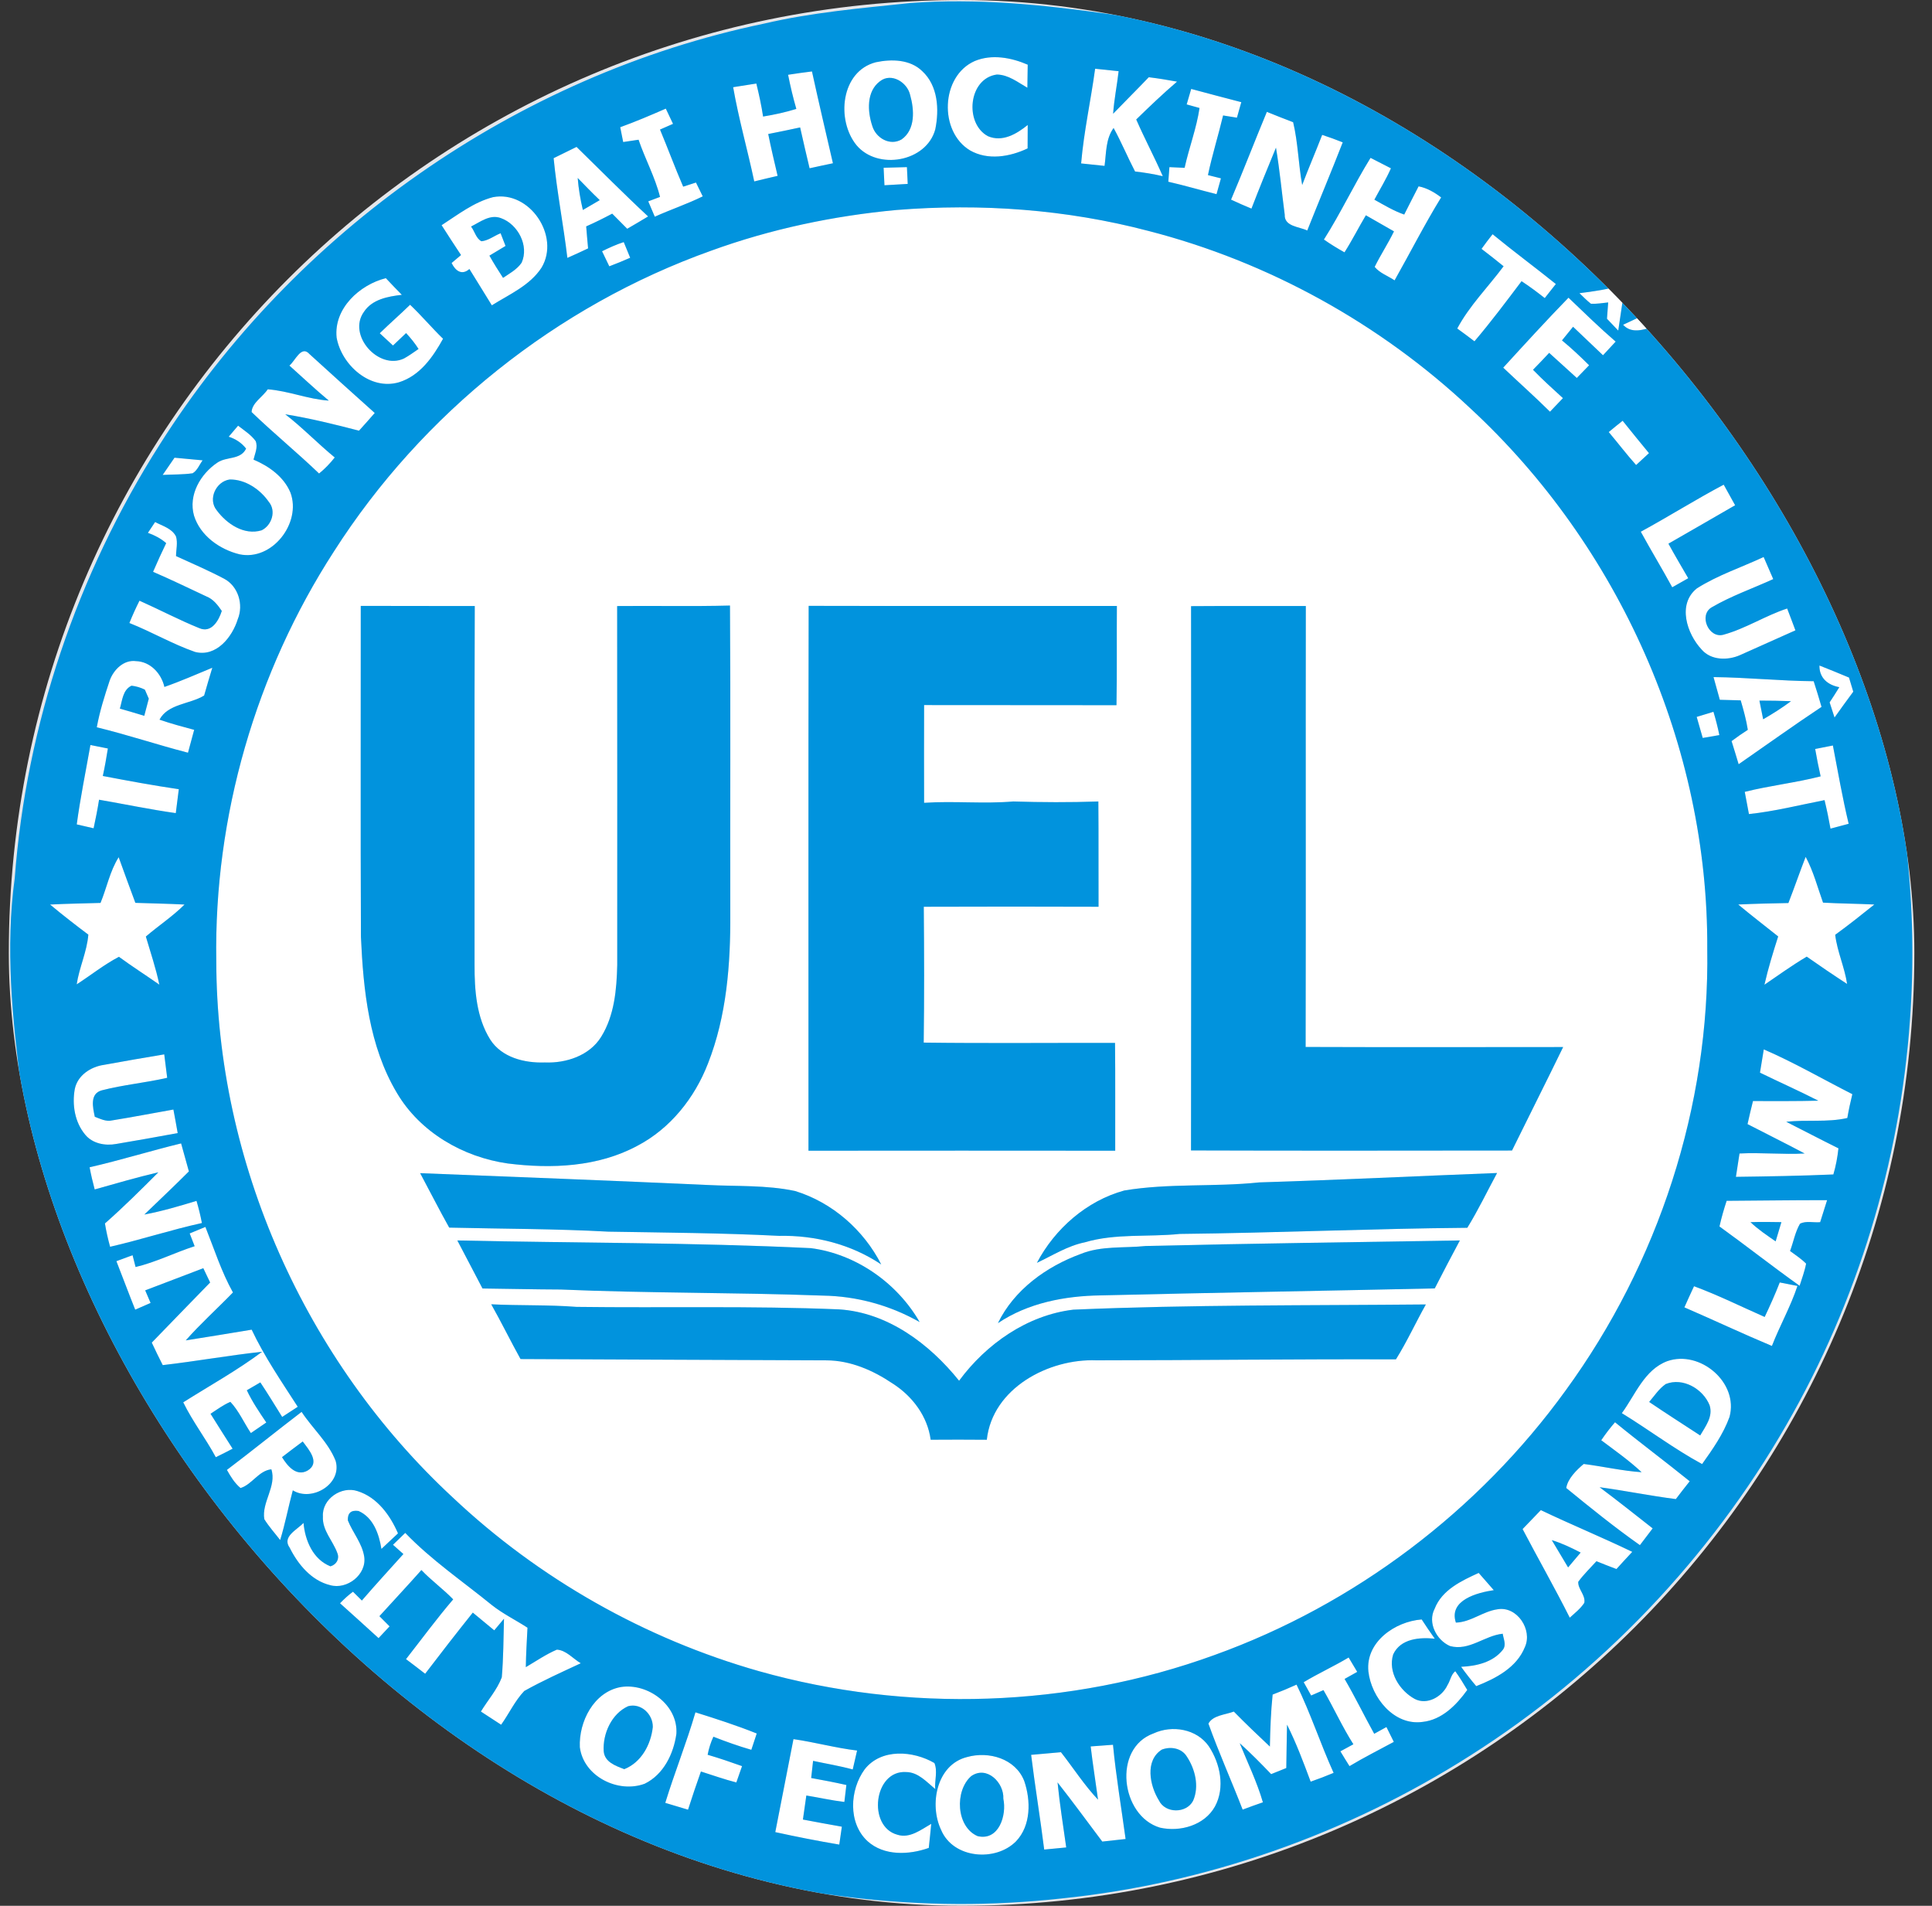 <svg width="73" height="72" viewBox="0 0 73 72" fill="none" xmlns="http://www.w3.org/2000/svg">
<rect x="0" y="0" width="73" height="72" fill="#333333" stroke="none"/>
<g clip-path="url(#clip0_2650_11191)">
<rect x="0.333" width="72" height="72" rx="36" fill="#E5E7EB"/>
<path d="M33.096 2.35C33.686 2.227 34.385 2.239 34.844 2.685C35.444 3.235 35.493 4.138 35.339 4.887C35.006 6.12 33.162 6.439 32.364 5.487C31.589 4.539 31.767 2.691 33.096 2.35ZM33.248 3.069C32.733 3.454 32.775 4.21 32.96 4.761C33.096 5.215 33.627 5.524 34.067 5.266C34.598 4.891 34.545 4.138 34.389 3.585C34.28 3.108 33.68 2.731 33.248 3.069Z" fill="white"/>
<path d="M36.83 2.305C37.475 2.037 38.21 2.175 38.832 2.443C38.826 2.734 38.823 3.025 38.819 3.315C38.457 3.106 38.103 2.823 37.667 2.815C36.588 2.961 36.432 4.659 37.326 5.143C37.877 5.38 38.414 5.059 38.832 4.722C38.829 5.017 38.828 5.311 38.828 5.607C38.156 5.925 37.328 6.067 36.653 5.682C35.469 4.971 35.543 2.872 36.83 2.305Z" fill="white"/>
<path d="M29.778 2.824C30.078 2.778 30.378 2.736 30.68 2.698C30.933 3.856 31.205 5.011 31.472 6.168C31.178 6.228 30.884 6.292 30.59 6.357C30.467 5.844 30.348 5.328 30.233 4.813C29.831 4.899 29.43 4.986 29.027 5.062C29.133 5.592 29.259 6.118 29.382 6.643C29.087 6.711 28.793 6.781 28.499 6.853C28.247 5.664 27.911 4.492 27.702 3.294C27.993 3.246 28.286 3.199 28.578 3.156C28.679 3.568 28.77 3.982 28.833 4.402C29.256 4.333 29.678 4.242 30.089 4.114C29.966 3.688 29.864 3.258 29.778 2.824Z" fill="white"/>
<path d="M41.379 2.597C41.675 2.628 41.97 2.658 42.267 2.69C42.206 3.227 42.096 3.758 42.059 4.298C42.504 3.836 42.962 3.383 43.406 2.918C43.764 2.961 44.12 3.02 44.474 3.084C43.941 3.54 43.434 4.025 42.932 4.514C43.247 5.237 43.62 5.933 43.935 6.656C43.59 6.576 43.239 6.518 42.888 6.479C42.606 5.937 42.371 5.37 42.077 4.835C41.774 5.25 41.802 5.781 41.735 6.267C41.439 6.237 41.144 6.206 40.85 6.174C40.953 4.973 41.217 3.791 41.379 2.597Z" fill="white"/>
<path d="M45.009 3.359C45.638 3.532 46.271 3.692 46.902 3.859C46.847 4.055 46.791 4.25 46.737 4.445C46.562 4.417 46.388 4.388 46.214 4.361C46.035 5.114 45.801 5.855 45.642 6.614C45.804 6.655 45.968 6.697 46.133 6.737C46.076 6.937 46.02 7.135 45.966 7.334C45.357 7.183 44.756 7.004 44.144 6.865C44.157 6.68 44.171 6.497 44.186 6.313C44.378 6.322 44.568 6.331 44.76 6.34C44.927 5.581 45.21 4.85 45.324 4.079L44.838 3.944L45.009 3.359Z" fill="white"/>
<path d="M23.435 4.806C24.018 4.596 24.588 4.351 25.157 4.104C25.248 4.294 25.338 4.486 25.43 4.678C25.265 4.75 25.101 4.822 24.938 4.894C25.238 5.611 25.505 6.339 25.814 7.051C25.974 6.999 26.136 6.946 26.297 6.895L26.553 7.417C25.964 7.708 25.34 7.915 24.741 8.187L24.494 7.606C24.605 7.564 24.828 7.48 24.939 7.438C24.752 6.69 24.375 6.007 24.128 5.278C23.934 5.31 23.741 5.335 23.547 5.365C23.508 5.179 23.471 4.992 23.435 4.806Z" fill="white"/>
<path d="M47.868 4.226C48.197 4.358 48.527 4.493 48.861 4.617C49.047 5.396 49.059 6.203 49.203 6.989C49.443 6.353 49.713 5.73 49.958 5.096C50.22 5.18 50.478 5.276 50.735 5.378C50.3 6.494 49.836 7.598 49.394 8.709C49.092 8.561 48.522 8.562 48.543 8.109C48.432 7.265 48.353 6.417 48.212 5.579C47.897 6.342 47.583 7.109 47.286 7.881C47.027 7.773 46.769 7.662 46.515 7.542C46.982 6.443 47.409 5.328 47.868 4.226Z" fill="white"/>
<path d="M20.919 5.976C21.207 5.833 21.495 5.691 21.785 5.55C22.683 6.427 23.568 7.321 24.488 8.176C24.227 8.335 23.963 8.49 23.699 8.643C23.51 8.454 23.321 8.262 23.132 8.071C22.809 8.242 22.482 8.406 22.149 8.553C22.17 8.83 22.196 9.108 22.221 9.384C21.962 9.507 21.702 9.627 21.438 9.742C21.288 8.484 21.042 7.237 20.919 5.976ZM21.828 6.723C21.86 7.131 21.929 7.533 22.023 7.932C22.235 7.807 22.448 7.684 22.661 7.56C22.376 7.288 22.103 7.005 21.828 6.723Z" fill="white"/>
<path d="M51.786 5.964C52.041 6.096 52.298 6.228 52.556 6.358C52.376 6.768 52.14 7.15 51.93 7.543C52.298 7.747 52.659 7.966 53.058 8.106C53.235 7.749 53.421 7.395 53.601 7.039C53.919 7.101 54.198 7.264 54.453 7.458C53.826 8.478 53.283 9.547 52.694 10.591C52.445 10.423 52.134 10.318 51.942 10.083C52.166 9.625 52.449 9.199 52.671 8.74C52.319 8.536 51.963 8.335 51.609 8.133C51.333 8.595 51.092 9.078 50.801 9.532C50.534 9.384 50.274 9.225 50.024 9.049C50.66 8.049 51.162 6.972 51.786 5.964Z" fill="white"/>
<path d="M33.387 6.337C33.681 6.328 33.974 6.321 34.268 6.313C34.277 6.525 34.287 6.736 34.298 6.948C34.004 6.964 33.711 6.981 33.419 6.999L33.387 6.337Z" fill="white"/>
<path d="M16.686 8.507C17.303 8.108 17.906 7.636 18.627 7.448C20.009 7.181 21.174 8.914 20.465 10.106C20.027 10.784 19.245 11.119 18.584 11.534C18.305 11.074 18.017 10.621 17.736 10.162C17.447 10.417 17.205 10.226 17.064 9.935C17.153 9.86 17.331 9.71 17.42 9.635C17.171 9.263 16.929 8.884 16.686 8.507ZM17.798 8.557C17.934 8.731 17.988 9.011 18.192 9.113C18.453 9.088 18.674 8.906 18.915 8.81C18.977 8.971 19.038 9.13 19.101 9.29C18.897 9.412 18.695 9.533 18.492 9.656C18.653 9.943 18.827 10.22 19.007 10.496C19.256 10.328 19.535 10.178 19.709 9.925C20.001 9.281 19.566 8.467 18.926 8.239C18.513 8.084 18.146 8.384 17.798 8.557Z" fill="white"/>
<path d="M33.867 7.934C37.055 7.677 40.29 7.908 43.388 8.723C47.922 9.888 52.148 12.223 55.559 15.429C61.173 20.62 64.553 28.185 64.508 35.846C64.604 41.788 62.661 47.721 59.165 52.52C55.869 57.08 51.183 60.621 45.888 62.526C40.406 64.521 34.295 64.718 28.683 63.136C24.375 61.914 20.366 59.646 17.108 56.574C11.531 51.408 8.18 43.904 8.172 36.292C8.084 30.852 9.662 25.401 12.617 20.834C15.948 15.62 21.041 11.549 26.871 9.471C29.123 8.652 31.484 8.156 33.867 7.934ZM13.631 22.89C13.635 27.058 13.619 31.229 13.638 35.398C13.728 37.411 13.943 39.522 14.996 41.289C15.875 42.777 17.496 43.715 19.184 43.955C20.832 44.163 22.602 44.09 24.093 43.281C25.329 42.633 26.247 41.478 26.747 40.188C27.458 38.386 27.606 36.42 27.594 34.5C27.585 30.625 27.609 26.751 27.582 22.877C26.162 22.914 24.741 22.881 23.319 22.896C23.327 27.414 23.321 31.933 23.322 36.453C23.301 37.379 23.216 38.362 22.716 39.168C22.275 39.883 21.387 40.172 20.585 40.139C19.821 40.166 18.956 39.953 18.522 39.272C17.999 38.433 17.928 37.407 17.931 36.444C17.936 31.927 17.921 27.411 17.939 22.895C16.502 22.89 15.066 22.898 13.631 22.89ZM30.548 43.471C34.41 43.467 38.274 43.467 42.138 43.471C42.134 42.114 42.146 40.757 42.131 39.399C39.722 39.393 37.311 39.419 34.902 39.387C34.925 37.677 34.92 35.965 34.905 34.255C37.106 34.248 39.306 34.246 41.508 34.255C41.502 32.929 41.513 31.604 41.501 30.277C40.428 30.317 39.357 30.312 38.285 30.277C37.163 30.373 36.039 30.252 34.917 30.328C34.916 29.097 34.911 27.867 34.917 26.636C37.34 26.642 39.762 26.634 42.186 26.64C42.209 25.39 42.191 24.141 42.201 22.892C38.319 22.889 34.437 22.898 30.555 22.887C30.539 29.748 30.552 36.609 30.548 43.47V43.471ZM45.003 22.899C45.011 29.753 45.012 36.608 45.002 43.462C49.044 43.476 53.088 43.468 57.131 43.465C57.771 42.16 58.428 40.864 59.063 39.556C55.82 39.558 52.577 39.566 49.332 39.553C49.346 34.001 49.331 28.446 49.34 22.893C47.894 22.896 46.448 22.889 45.003 22.899ZM15.875 44.321C16.242 45.005 16.593 45.699 16.973 46.377C18.978 46.425 20.985 46.42 22.988 46.53C25.139 46.568 27.291 46.58 29.441 46.689C30.798 46.66 32.165 47.01 33.297 47.769C32.633 46.464 31.445 45.425 30.041 44.994C28.95 44.763 27.827 44.825 26.72 44.766C23.106 44.601 19.49 44.465 15.875 44.321ZM47.582 44.67C45.885 44.849 44.165 44.694 42.48 44.976C41.06 45.366 39.861 46.417 39.179 47.709C39.773 47.43 40.337 47.067 40.989 46.934C42.155 46.589 43.38 46.742 44.574 46.617C48.198 46.578 51.818 46.416 55.442 46.385C55.854 45.715 56.193 45.005 56.567 44.315C53.571 44.43 50.577 44.578 47.582 44.67ZM17.28 46.863C17.594 47.469 17.918 48.072 18.231 48.678C19.217 48.688 20.202 48.714 21.188 48.717C24.486 48.859 27.789 48.824 31.089 48.947C32.372 48.966 33.635 49.314 34.749 49.947C33.9 48.467 32.336 47.373 30.639 47.154C26.19 46.938 21.734 46.962 17.28 46.863ZM43.289 47.073C42.471 47.158 41.618 47.056 40.839 47.371C39.542 47.846 38.322 48.721 37.706 49.987C38.841 49.224 40.23 48.959 41.579 48.939C45.789 48.837 50.001 48.768 54.212 48.675C54.524 48.069 54.837 47.463 55.161 46.863C51.203 46.929 47.246 46.977 43.289 47.073ZM18.561 49.275C18.945 49.956 19.289 50.66 19.668 51.343C23.522 51.358 27.375 51.381 31.23 51.393C32.129 51.396 32.985 51.768 33.72 52.263C34.469 52.739 35.046 53.498 35.165 54.392C35.871 54.386 36.578 54.387 37.286 54.393C37.499 52.44 39.63 51.319 41.433 51.392C45.204 51.392 48.975 51.342 52.745 51.355C53.163 50.687 53.49 49.968 53.876 49.281C49.436 49.323 44.994 49.287 40.557 49.477C38.814 49.684 37.266 50.772 36.239 52.163C35.118 50.767 33.543 49.584 31.703 49.467C28.398 49.329 25.089 49.416 21.783 49.373C20.711 49.29 19.634 49.329 18.561 49.275Z" fill="white"/>
<path d="M55.979 9.402C56.114 9.215 56.253 9.03 56.397 8.849C57.18 9.492 57.996 10.095 58.787 10.73C58.646 10.905 58.508 11.084 58.368 11.261C58.083 11.037 57.794 10.821 57.492 10.623C56.912 11.39 56.336 12.162 55.712 12.894C55.497 12.729 55.281 12.569 55.062 12.411C55.52 11.55 56.231 10.842 56.813 10.059C56.538 9.836 56.261 9.615 55.979 9.402Z" fill="white"/>
<path d="M22.749 9.492C23.015 9.36 23.285 9.237 23.568 9.146C23.649 9.344 23.73 9.54 23.811 9.738C23.55 9.852 23.288 9.962 23.022 10.06C22.931 9.872 22.839 9.681 22.749 9.492Z" fill="white"/>
<path d="M12.719 12.753C12.605 11.658 13.587 10.756 14.579 10.509C14.778 10.722 14.979 10.93 15.183 11.137C14.658 11.2 14.066 11.304 13.751 11.781C13.118 12.658 14.303 13.993 15.263 13.543C15.456 13.44 15.633 13.306 15.815 13.183C15.678 12.967 15.518 12.769 15.344 12.583C15.179 12.739 15.014 12.895 14.849 13.053L14.349 12.589C14.724 12.223 15.119 11.88 15.495 11.514C15.929 11.925 16.313 12.382 16.74 12.798C16.359 13.489 15.864 14.197 15.074 14.442C13.986 14.761 12.902 13.786 12.719 12.753Z" fill="white"/>
<path d="M59.679 11.076C60.075 11.027 60.47 10.97 60.861 10.886C61.013 11.034 61.164 11.184 61.316 11.336C61.26 11.72 61.202 12.104 61.145 12.489C61.002 12.339 60.86 12.191 60.719 12.042C60.734 11.837 60.749 11.631 60.765 11.426C60.548 11.448 60.33 11.487 60.113 11.475C59.957 11.354 59.82 11.211 59.679 11.076Z" fill="white"/>
<path d="M56.799 13.89C57.612 13.001 58.425 12.111 59.265 11.247C59.852 11.808 60.432 12.375 61.047 12.906C60.887 13.079 60.728 13.25 60.569 13.421C60.191 13.062 59.814 12.704 59.438 12.345C59.297 12.515 59.159 12.689 59.019 12.86C59.378 13.154 59.715 13.473 60.044 13.8C59.888 13.959 59.733 14.12 59.579 14.279C59.228 13.965 58.886 13.643 58.535 13.331C58.334 13.547 58.131 13.761 57.924 13.97C58.286 14.343 58.671 14.691 59.055 15.041C58.892 15.212 58.728 15.383 58.566 15.554C57.992 14.984 57.386 14.447 56.799 13.89Z" fill="white"/>
<path d="M61.328 12.27C61.547 12.165 61.767 12.061 61.989 11.959C62.145 12.088 62.304 12.217 62.462 12.348C62.078 12.463 61.644 12.611 61.328 12.27Z" fill="white"/>
<path d="M10.935 13.811C11.15 13.643 11.382 13.026 11.691 13.374C12.509 14.121 13.334 14.862 14.159 15.602C13.964 15.827 13.766 16.05 13.565 16.271C12.644 16.031 11.717 15.803 10.778 15.651C11.433 16.157 12.008 16.758 12.648 17.283C12.473 17.505 12.276 17.711 12.056 17.889C11.226 17.093 10.334 16.364 9.507 15.567C9.521 15.218 9.93 14.993 10.116 14.708C10.901 14.766 11.639 15.084 12.425 15.135C11.913 14.711 11.432 14.253 10.935 13.811Z" fill="white"/>
<path d="M60.786 16.323C60.959 16.179 61.134 16.035 61.311 15.896C61.641 16.305 61.97 16.716 62.306 17.119C62.142 17.27 61.982 17.419 61.82 17.568C61.46 17.166 61.134 16.735 60.786 16.323Z" fill="white"/>
<path d="M8.642 16.498C8.76 16.359 8.877 16.219 8.996 16.081C9.227 16.263 9.485 16.422 9.66 16.663C9.753 16.897 9.632 17.136 9.579 17.364C10.161 17.61 10.727 18.012 10.976 18.613C11.397 19.756 10.283 21.205 9.045 20.94C8.3 20.757 7.566 20.238 7.331 19.48C7.109 18.7 7.578 17.902 8.214 17.476C8.559 17.239 9.087 17.383 9.299 16.948C9.131 16.729 8.904 16.582 8.642 16.498ZM8.678 18.115C8.159 18.189 7.845 18.861 8.19 19.281C8.568 19.792 9.225 20.236 9.885 20.035C10.266 19.851 10.445 19.305 10.158 18.963C9.831 18.487 9.267 18.105 8.678 18.115Z" fill="white"/>
<path d="M6.147 17.942C6.297 17.726 6.446 17.509 6.594 17.292C6.948 17.325 7.302 17.357 7.656 17.391C7.533 17.553 7.46 17.772 7.278 17.88C6.903 17.933 6.524 17.922 6.147 17.942Z" fill="white"/>
<path d="M61.997 20.088C63.051 19.515 64.068 18.873 65.13 18.311C65.271 18.57 65.415 18.829 65.561 19.087C64.721 19.57 63.882 20.059 63.041 20.54C63.282 20.979 63.537 21.411 63.789 21.845C63.588 21.96 63.387 22.074 63.185 22.186C62.799 21.48 62.382 20.793 61.997 20.088Z" fill="white"/>
<path d="M5.589 20.13C5.657 20.028 5.793 19.824 5.861 19.722C6.138 19.87 6.497 19.962 6.65 20.266C6.722 20.506 6.654 20.761 6.651 21.007C7.26 21.286 7.878 21.552 8.472 21.865C9.003 22.147 9.21 22.845 8.984 23.392C8.775 24.07 8.169 24.834 7.371 24.63C6.516 24.331 5.73 23.869 4.889 23.536C5.004 23.25 5.132 22.969 5.27 22.693C6.027 23.031 6.762 23.419 7.532 23.731C7.991 23.929 8.267 23.44 8.381 23.08C8.229 22.858 8.058 22.633 7.799 22.533C7.13 22.219 6.464 21.895 5.784 21.603C5.942 21.238 6.105 20.875 6.279 20.518C6.078 20.341 5.84 20.22 5.589 20.13Z" fill="white"/>
<path d="M64.118 22.227C64.902 21.73 65.799 21.434 66.639 21.043C66.758 21.32 66.878 21.599 67.001 21.877C66.225 22.231 65.412 22.513 64.676 22.944C64.169 23.241 64.569 24.145 65.132 23.976C65.966 23.743 66.705 23.259 67.527 22.988C67.631 23.263 67.739 23.538 67.839 23.814C67.143 24.122 66.447 24.433 65.753 24.747C65.283 24.956 64.65 24.952 64.293 24.535C63.737 23.941 63.368 22.822 64.118 22.227Z" fill="white"/>
<path d="M4.146 25.705C4.293 25.301 4.674 24.916 5.136 24.976C5.681 24.992 6.096 25.442 6.212 25.951C6.825 25.738 7.421 25.474 8.022 25.226C7.916 25.576 7.812 25.925 7.713 26.276C7.173 26.606 6.345 26.585 6.027 27.187C6.456 27.337 6.897 27.454 7.337 27.572C7.259 27.86 7.179 28.148 7.103 28.436C5.948 28.138 4.817 27.757 3.657 27.476C3.767 26.873 3.953 26.285 4.146 25.705ZM4.529 26.771C4.838 26.858 5.145 26.948 5.451 27.043C5.507 26.825 5.564 26.609 5.622 26.395C5.585 26.309 5.511 26.14 5.474 26.054C5.313 25.973 5.145 25.924 4.97 25.904C4.638 26.059 4.62 26.464 4.529 26.771Z" fill="white"/>
<path d="M68.747 25.143C69.122 25.288 69.492 25.443 69.864 25.597C69.917 25.774 69.969 25.953 70.025 26.131C69.785 26.454 69.549 26.779 69.317 27.106C69.254 26.916 69.192 26.725 69.132 26.535C69.257 26.346 69.38 26.154 69.498 25.96C69.065 25.881 68.738 25.614 68.747 25.143Z" fill="white"/>
<path d="M64.745 25.579C66.008 25.593 67.266 25.725 68.529 25.735C68.633 26.058 68.732 26.38 68.826 26.706C67.769 27.408 66.737 28.149 65.694 28.872C65.606 28.579 65.519 28.288 65.427 27.999C65.627 27.849 65.831 27.706 66.041 27.571C65.981 27.193 65.88 26.824 65.772 26.458C65.508 26.452 65.246 26.445 64.983 26.437C64.905 26.151 64.826 25.864 64.745 25.579ZM66.479 26.467C66.525 26.703 66.572 26.938 66.62 27.174C66.983 26.965 67.337 26.74 67.673 26.49C67.274 26.473 66.876 26.467 66.479 26.467Z" fill="white"/>
<path d="M64.109 27.084C64.319 27.02 64.53 26.955 64.742 26.891C64.829 27.18 64.905 27.474 64.965 27.771C64.754 27.807 64.545 27.843 64.337 27.879C64.26 27.614 64.184 27.35 64.109 27.084Z" fill="white"/>
<path d="M2.9 31.144C3.035 30.139 3.24 29.145 3.417 28.145C3.638 28.191 3.857 28.234 4.076 28.277C4.02 28.625 3.96 28.972 3.885 29.316C4.839 29.498 5.795 29.674 6.756 29.815C6.719 30.116 6.68 30.416 6.642 30.718C5.67 30.581 4.71 30.379 3.743 30.212C3.686 30.574 3.614 30.933 3.537 31.291C3.324 31.241 3.113 31.194 2.9 31.144Z" fill="white"/>
<path d="M68.586 28.296C68.808 28.253 69.032 28.209 69.255 28.164C69.444 29.151 69.617 30.143 69.851 31.122C69.621 31.184 69.393 31.244 69.165 31.305C69.101 30.944 69.026 30.584 68.94 30.228C67.991 30.414 67.047 30.653 66.083 30.755C66.029 30.476 65.976 30.195 65.925 29.916C66.872 29.678 67.847 29.573 68.792 29.33C68.714 28.986 68.646 28.643 68.586 28.296Z" fill="white"/>
<path d="M3.798 34.111C4.035 33.54 4.151 32.913 4.484 32.385C4.691 32.961 4.901 33.535 5.115 34.108C5.735 34.131 6.354 34.14 6.972 34.173C6.524 34.621 5.99 34.969 5.511 35.382C5.688 35.985 5.892 36.582 6.02 37.198C5.514 36.844 4.992 36.511 4.494 36.147C3.93 36.442 3.432 36.843 2.898 37.188C2.994 36.549 3.285 35.956 3.338 35.31C2.847 34.941 2.363 34.566 1.893 34.173C2.528 34.14 3.162 34.131 3.798 34.111Z" fill="white"/>
<path d="M68.226 32.371C68.52 32.916 68.675 33.52 68.883 34.101C69.528 34.137 70.175 34.14 70.821 34.171C70.335 34.561 69.846 34.95 69.342 35.316C69.419 35.952 69.698 36.54 69.792 37.173C69.278 36.838 68.769 36.493 68.267 36.141C67.716 36.466 67.197 36.841 66.669 37.201C66.809 36.583 66.996 35.979 67.188 35.377C66.684 34.975 66.173 34.584 65.679 34.171C66.309 34.141 66.942 34.128 67.574 34.116C67.8 33.537 68.001 32.949 68.226 32.371Z" fill="white"/>
<path d="M66.644 39.647C67.791 40.142 68.876 40.773 69.99 41.339C69.917 41.636 69.852 41.937 69.8 42.239C69.042 42.413 68.259 42.292 67.493 42.383C68.15 42.715 68.804 43.057 69.465 43.385C69.429 43.719 69.368 44.049 69.273 44.371C68.046 44.424 66.818 44.445 65.591 44.462C65.636 44.167 65.682 43.873 65.727 43.58C66.548 43.535 67.368 43.623 68.189 43.58C67.475 43.199 66.747 42.842 66.03 42.469C66.095 42.178 66.162 41.888 66.236 41.598C67.059 41.598 67.883 41.605 68.705 41.584C67.979 41.214 67.233 40.883 66.5 40.526C66.549 40.233 66.596 39.941 66.644 39.648V39.647Z" fill="white"/>
<path d="M3.927 40.23C4.686 40.09 5.447 39.959 6.206 39.832C6.242 40.126 6.279 40.422 6.317 40.718C5.499 40.906 4.658 40.981 3.846 41.191C3.381 41.317 3.509 41.842 3.582 42.191C3.792 42.267 4.008 42.385 4.241 42.327C5.013 42.202 5.781 42.053 6.552 41.917C6.608 42.214 6.663 42.51 6.714 42.806C5.94 42.949 5.165 43.087 4.389 43.218C3.977 43.294 3.497 43.204 3.221 42.868C2.826 42.398 2.72 41.739 2.825 41.148C2.927 40.627 3.428 40.3 3.927 40.23Z" fill="white"/>
<path d="M3.386 44.099C4.547 43.833 5.685 43.479 6.843 43.197C6.941 43.55 7.037 43.902 7.137 44.255C6.585 44.807 6.017 45.342 5.454 45.885C6.123 45.759 6.776 45.566 7.425 45.368C7.506 45.644 7.575 45.921 7.629 46.205C6.462 46.461 5.325 46.836 4.16 47.102C4.08 46.811 4.013 46.518 3.965 46.221C4.665 45.606 5.325 44.948 5.984 44.289C5.175 44.478 4.377 44.711 3.578 44.936C3.504 44.658 3.438 44.379 3.386 44.099Z" fill="white"/>
<path d="M65.241 45.365C66.507 45.359 67.772 45.337 69.036 45.341C68.949 45.619 68.861 45.895 68.774 46.172C68.523 46.196 68.237 46.111 68.012 46.231C67.827 46.546 67.766 46.919 67.637 47.261C67.844 47.413 68.06 47.555 68.243 47.738C68.19 48.025 68.084 48.298 67.998 48.575C66.975 47.846 65.988 47.069 64.97 46.334C65.043 46.006 65.136 45.683 65.241 45.365ZM66.141 46.171C66.429 46.447 66.764 46.669 67.092 46.897C67.163 46.652 67.236 46.411 67.31 46.169C66.92 46.163 66.53 46.157 66.141 46.171Z" fill="white"/>
<path d="M7.167 46.597C7.365 46.514 7.563 46.434 7.761 46.352C8.093 47.184 8.364 48.043 8.802 48.828C8.213 49.435 7.58 50.002 7.019 50.638C7.85 50.508 8.679 50.371 9.509 50.233C9.993 51.258 10.637 52.195 11.25 53.146C11.054 53.275 10.857 53.401 10.662 53.53C10.389 53.093 10.122 52.653 9.837 52.225C9.666 52.324 9.495 52.423 9.326 52.522C9.528 52.953 9.797 53.347 10.062 53.74C9.869 53.873 9.674 54.007 9.479 54.139C9.218 53.749 9.027 53.303 8.705 52.96C8.435 53.075 8.198 53.251 7.955 53.411C8.232 53.851 8.507 54.294 8.789 54.73C8.579 54.84 8.369 54.949 8.154 55.051C7.773 54.343 7.277 53.703 6.924 52.978C7.922 52.348 8.961 51.773 9.906 51.067C8.649 51.203 7.404 51.428 6.149 51.572C6.006 51.291 5.867 51.007 5.735 50.722C6.465 49.962 7.206 49.21 7.94 48.451C7.853 48.271 7.767 48.09 7.682 47.911C6.95 48.188 6.219 48.472 5.486 48.748C5.537 48.867 5.639 49.105 5.69 49.224C5.496 49.307 5.303 49.392 5.109 49.477C4.865 48.87 4.637 48.256 4.398 47.645C4.602 47.569 4.805 47.494 5.009 47.42C5.037 47.532 5.094 47.755 5.123 47.866C5.894 47.684 6.603 47.322 7.355 47.08C7.293 46.918 7.23 46.758 7.167 46.597Z" fill="white"/>
<path d="M67.247 48.45C67.47 48.492 67.692 48.536 67.916 48.582C67.658 49.364 67.248 50.084 66.951 50.849C65.84 50.384 64.749 49.869 63.644 49.391C63.762 49.124 63.885 48.858 64.008 48.593C64.919 48.929 65.789 49.362 66.678 49.754C66.881 49.325 67.076 48.893 67.247 48.45Z" fill="white"/>
<path d="M62.999 51.423C64.236 50.989 65.706 52.234 65.348 53.533C65.114 54.18 64.709 54.754 64.313 55.311C63.266 54.744 62.3 54.012 61.281 53.388C61.791 52.693 62.132 51.745 62.999 51.423ZM62.939 52.288C62.684 52.465 62.511 52.732 62.313 52.965C62.949 53.397 63.597 53.809 64.241 54.231C64.442 53.886 64.733 53.517 64.598 53.092C64.352 52.474 63.59 52.026 62.939 52.288Z" fill="white"/>
<path d="M8.574 55.531C9.525 54.813 10.449 54.063 11.396 53.34C11.807 53.967 12.402 54.483 12.681 55.188C12.938 56.062 11.787 56.749 11.064 56.304C10.895 56.926 10.776 57.564 10.586 58.182C10.385 57.919 10.161 57.673 9.987 57.393C9.879 56.757 10.463 56.143 10.253 55.509C9.771 55.561 9.53 56.079 9.089 56.217C8.865 56.031 8.714 55.782 8.574 55.531ZM10.655 55.05C10.857 55.375 11.193 55.8 11.624 55.555C12.114 55.26 11.664 54.759 11.438 54.457C11.175 54.652 10.914 54.85 10.655 55.05Z" fill="white"/>
<path d="M60.503 54.411C60.662 54.174 60.836 53.947 61.023 53.731C61.95 54.492 62.912 55.206 63.845 55.96C63.668 56.182 63.492 56.407 63.321 56.634C62.357 56.512 61.404 56.314 60.44 56.185C61.118 56.692 61.781 57.219 62.445 57.741C62.283 57.951 62.123 58.161 61.964 58.374C61.005 57.699 60.089 56.958 59.181 56.215C59.231 55.87 59.567 55.536 59.84 55.308C60.57 55.399 61.29 55.569 62.028 55.618C61.554 55.173 61.02 54.801 60.503 54.411Z" fill="white"/>
<path d="M12.201 57.289C12.161 56.629 12.902 56.128 13.512 56.334C14.25 56.563 14.745 57.247 15.038 57.93C14.828 58.123 14.619 58.318 14.412 58.516C14.321 57.955 14.109 57.331 13.548 57.084C13.266 57.042 13.131 57.159 13.143 57.438C13.328 57.903 13.682 58.3 13.761 58.806C13.865 59.484 13.113 60.067 12.474 59.886C11.766 59.713 11.258 59.1 10.947 58.473C10.643 58.051 11.226 57.798 11.468 57.534C11.526 58.195 11.826 58.914 12.486 59.175C12.711 59.109 12.837 58.899 12.747 58.674C12.579 58.206 12.171 57.817 12.201 57.289Z" fill="white"/>
<path d="M57.531 57.766C57.762 57.531 57.99 57.291 58.22 57.051C59.361 57.597 60.534 58.077 61.674 58.627C61.473 58.842 61.274 59.059 61.077 59.277C60.822 59.182 60.572 59.082 60.321 58.981C60.09 59.238 59.838 59.478 59.634 59.758C59.616 60.036 59.919 60.262 59.862 60.555C59.718 60.775 59.505 60.939 59.313 61.114C58.745 59.985 58.118 58.887 57.531 57.766ZM58.634 58.185C58.838 58.53 59.045 58.872 59.25 59.215C59.406 59.026 59.565 58.84 59.724 58.654C59.372 58.471 59.013 58.3 58.634 58.185Z" fill="white"/>
<path d="M14.849 58.361C15.003 58.211 15.158 58.061 15.312 57.912C16.301 58.94 17.483 59.742 18.584 60.638C19.002 60.969 19.485 61.203 19.931 61.494C19.905 61.991 19.875 62.487 19.868 62.984C20.255 62.757 20.628 62.499 21.042 62.322C21.395 62.345 21.65 62.664 21.944 62.837C21.227 63.171 20.501 63.497 19.809 63.884C19.452 64.259 19.235 64.74 18.935 65.159C18.68 64.992 18.426 64.826 18.171 64.661C18.431 64.229 18.782 63.842 18.96 63.368C19.023 62.633 19.023 61.892 19.043 61.154C18.92 61.299 18.797 61.445 18.675 61.593C18.405 61.368 18.135 61.146 17.865 60.923C17.255 61.685 16.656 62.456 16.064 63.233C15.824 63.047 15.584 62.862 15.341 62.681C15.932 61.926 16.5 61.152 17.124 60.423C16.745 60.03 16.299 59.711 15.923 59.315C15.401 59.903 14.864 60.477 14.336 61.058C14.463 61.185 14.592 61.314 14.72 61.443C14.58 61.592 14.442 61.739 14.304 61.887C13.818 61.448 13.337 61.005 12.848 60.57C12.999 60.413 13.161 60.264 13.337 60.134C13.449 60.245 13.56 60.354 13.673 60.467C14.186 59.871 14.718 59.294 15.242 58.71C15.143 58.622 14.948 58.448 14.849 58.361Z" fill="white"/>
<path d="M54.207 60.778C54.483 60.064 55.221 59.721 55.872 59.424C56.064 59.638 56.253 59.854 56.442 60.075C55.823 60.166 54.728 60.448 55.01 61.3C55.578 61.284 56.03 60.874 56.582 60.798C57.32 60.666 57.918 61.573 57.617 62.226C57.309 63 56.513 63.414 55.779 63.7C55.578 63.463 55.388 63.22 55.208 62.97C55.784 62.944 56.417 62.8 56.789 62.322C56.925 62.137 56.808 61.915 56.78 61.72C56.09 61.791 55.509 62.385 54.786 62.185C54.276 61.96 53.933 61.305 54.207 60.778Z" fill="white"/>
<path d="M51.704 63.142C51.594 62.028 52.715 61.257 53.718 61.182C53.877 61.428 54.041 61.668 54.212 61.908C53.637 61.849 52.92 61.903 52.641 62.502C52.434 63.163 52.881 63.871 53.456 64.185C53.922 64.426 54.489 64.104 54.693 63.661C54.8 63.493 54.827 63.264 54.986 63.136C55.151 63.363 55.295 63.603 55.44 63.844C55.034 64.411 54.483 64.974 53.754 65.052C52.671 65.205 51.813 64.126 51.704 63.142Z" fill="white"/>
<path d="M49.26 63.552C49.814 63.219 50.403 62.951 50.958 62.619C51.066 62.799 51.174 62.979 51.282 63.162C51.123 63.251 50.964 63.339 50.805 63.429C51.201 64.106 51.543 64.814 51.924 65.501C52.077 65.415 52.23 65.33 52.386 65.246C52.478 65.432 52.572 65.618 52.665 65.807C52.106 66.11 51.536 66.395 50.99 66.723C50.873 66.536 50.757 66.35 50.646 66.164C50.808 66.074 50.972 65.985 51.137 65.897C50.718 65.238 50.397 64.526 50.007 63.851C49.851 63.918 49.695 63.986 49.541 64.055C49.446 63.885 49.353 63.719 49.26 63.552Z" fill="white"/>
<path d="M23.459 63.734C24.48 63.574 25.629 64.418 25.557 65.503C25.452 66.256 25.073 67.04 24.36 67.387C23.357 67.76 22.049 67.114 21.909 66.007C21.866 65.046 22.436 63.917 23.459 63.734ZM22.811 66.159C22.844 66.57 23.261 66.712 23.588 66.837C24.234 66.58 24.594 65.908 24.666 65.245C24.674 64.76 24.222 64.329 23.733 64.457C23.108 64.741 22.769 65.499 22.811 66.159Z" fill="white"/>
<path d="M48.086 64.02C48.39 63.905 48.693 63.779 48.99 63.644C49.52 64.727 49.893 65.879 50.39 66.978C50.105 67.097 49.815 67.209 49.523 67.31C49.251 66.582 48.98 65.852 48.63 65.157C48.617 65.702 48.612 66.249 48.602 66.795L48.03 67.025C47.645 66.624 47.256 66.227 46.842 65.856C47.142 66.597 47.495 67.32 47.718 68.09C47.462 68.178 47.207 68.27 46.953 68.366C46.532 67.28 46.053 66.212 45.66 65.117C45.825 64.802 46.302 64.782 46.62 64.662C47.063 65.114 47.52 65.55 47.982 65.984C47.996 65.328 48.018 64.673 48.086 64.02Z" fill="white"/>
<path d="M25.137 68.11C25.49 66.961 25.941 65.844 26.277 64.69C27.056 64.935 27.834 65.185 28.593 65.49C28.524 65.694 28.457 65.899 28.389 66.106C27.903 65.965 27.426 65.796 26.955 65.611C26.855 65.829 26.783 66.057 26.738 66.294C27.176 66.421 27.608 66.57 28.038 66.723C27.965 66.928 27.893 67.134 27.822 67.339C27.369 67.222 26.928 67.066 26.484 66.925C26.316 67.404 26.151 67.884 25.997 68.368C25.709 68.281 25.424 68.194 25.137 68.11Z" fill="white"/>
<path d="M43.586 65.486C44.291 65.161 45.215 65.314 45.674 65.971C46.106 66.623 46.295 67.528 45.908 68.245C45.512 68.959 44.589 69.218 43.829 69.046C42.347 68.605 42.029 66.049 43.586 65.486ZM43.899 66.098C43.25 66.511 43.443 67.459 43.788 68.015C44.027 68.516 44.829 68.518 45.081 68.03C45.32 67.489 45.159 66.835 44.843 66.359C44.648 66.04 44.231 65.969 43.899 66.098Z" fill="white"/>
<path d="M29.981 65.703C30.788 65.819 31.575 66.038 32.385 66.134C32.333 66.372 32.277 66.611 32.22 66.849C31.727 66.713 31.221 66.632 30.722 66.524C30.698 66.738 30.672 66.954 30.65 67.172C31.095 67.251 31.538 67.337 31.98 67.436C31.955 67.649 31.929 67.862 31.904 68.076C31.421 68.019 30.947 67.91 30.467 67.833C30.423 68.135 30.38 68.438 30.338 68.741C30.828 68.831 31.317 68.928 31.809 69.011C31.778 69.236 31.745 69.461 31.712 69.687C30.902 69.551 30.096 69.392 29.294 69.216C29.522 68.045 29.754 66.875 29.981 65.703Z" fill="white"/>
<path d="M41.211 65.979C41.492 65.957 41.772 65.936 42.054 65.916C42.168 67.107 42.369 68.289 42.53 69.475C42.236 69.51 41.942 69.543 41.649 69.573C41.087 68.828 40.538 68.072 39.959 67.338C40.04 68.16 40.172 68.976 40.287 69.795C40.01 69.82 39.732 69.847 39.455 69.874C39.306 68.68 39.108 67.493 38.961 66.297C39.336 66.264 39.711 66.228 40.088 66.197C40.556 66.792 40.967 67.439 41.489 67.99C41.399 67.32 41.289 66.651 41.211 65.979Z" fill="white"/>
<path d="M32.672 66.843C33.299 66.043 34.505 66.139 35.306 66.606C35.435 66.909 35.31 67.264 35.337 67.588C35.012 67.32 34.692 66.949 34.238 66.946C33.012 66.868 32.768 69.007 33.908 69.315C34.377 69.465 34.802 69.121 35.186 68.904C35.159 69.205 35.126 69.51 35.093 69.813C34.344 70.078 33.404 70.122 32.778 69.556C32.036 68.868 32.105 67.618 32.672 66.843Z" fill="white"/>
<path d="M36.54 66.38C37.359 66.15 38.369 66.437 38.7 67.284C38.952 68.019 38.96 68.967 38.391 69.563C37.614 70.349 36.017 70.215 35.562 69.138C35.102 68.181 35.385 66.668 36.54 66.38ZM36.696 67.1C36.065 67.653 36.125 69.02 36.939 69.368C37.743 69.557 38.045 68.574 37.911 67.955C37.943 67.346 37.284 66.689 36.696 67.1Z" fill="white"/>
<path d="M34.388 0.116C36.893 -0.073 39.401 0.176 41.88 0.528C47.042 1.335 52.019 3.29 56.346 6.219C63.254 10.856 68.489 17.945 70.805 25.941C72.003 30.015 72.473 34.307 72.167 38.54C71.787 43.899 70.184 49.166 67.503 53.822C64.608 58.869 60.474 63.203 55.559 66.32C50.912 69.279 45.578 71.166 40.095 71.724C34.89 72.297 29.559 71.663 24.612 69.947C16.82 67.254 10.038 61.778 5.736 54.747C3.177 50.601 1.49 45.926 0.8 41.103C0.467 38.477 0.194 35.811 0.557 33.171C0.996 27.374 2.912 21.704 6.032 16.799C11.127 8.748 19.521 2.844 28.86 0.894C30.675 0.47 32.537 0.308 34.388 0.116ZM33.096 2.351C31.767 2.691 31.589 4.539 32.364 5.487C33.162 6.44 35.006 6.12 35.339 4.887C35.493 4.139 35.444 3.236 34.844 2.685C34.385 2.24 33.686 2.228 33.096 2.351ZM36.83 2.306C35.543 2.873 35.469 4.971 36.653 5.682C37.328 6.068 38.156 5.925 38.828 5.607C38.828 5.312 38.829 5.018 38.832 4.722C38.414 5.06 37.877 5.381 37.326 5.144C36.432 4.659 36.588 2.961 37.667 2.816C38.103 2.823 38.457 3.107 38.819 3.315C38.823 3.026 38.826 2.735 38.832 2.444C38.21 2.175 37.475 2.037 36.83 2.306ZM29.778 2.825C29.864 3.258 29.966 3.689 30.089 4.115C29.678 4.242 29.256 4.334 28.833 4.403C28.77 3.983 28.679 3.569 28.578 3.156C28.286 3.2 27.993 3.246 27.702 3.294C27.911 4.493 28.247 5.664 28.499 6.854C28.793 6.782 29.087 6.711 29.382 6.644C29.259 6.119 29.133 5.592 29.027 5.063C29.43 4.986 29.831 4.899 30.233 4.814C30.348 5.328 30.467 5.844 30.59 6.357C30.884 6.293 31.178 6.228 31.472 6.168C31.205 5.012 30.933 3.857 30.68 2.699C30.378 2.736 30.078 2.778 29.778 2.825ZM41.379 2.597C41.217 3.791 40.953 4.973 40.85 6.174C41.144 6.206 41.439 6.237 41.735 6.267C41.802 5.781 41.774 5.25 42.077 4.835C42.371 5.37 42.606 5.937 42.888 6.479C43.239 6.518 43.59 6.576 43.935 6.656C43.62 5.933 43.247 5.237 42.932 4.514C43.434 4.025 43.941 3.54 44.474 3.084C44.12 3.02 43.764 2.961 43.406 2.918C42.962 3.383 42.504 3.836 42.059 4.298C42.096 3.758 42.206 3.227 42.267 2.69C41.97 2.658 41.675 2.628 41.379 2.597ZM45.009 3.36L44.838 3.945L45.324 4.08C45.21 4.851 44.927 5.582 44.76 6.341C44.568 6.332 44.378 6.323 44.186 6.314C44.171 6.498 44.157 6.681 44.144 6.866C44.756 7.005 45.357 7.184 45.966 7.335C46.02 7.136 46.076 6.938 46.133 6.738C45.968 6.698 45.804 6.656 45.642 6.615C45.801 5.856 46.035 5.115 46.214 4.362C46.388 4.389 46.562 4.418 46.737 4.446C46.791 4.251 46.847 4.056 46.902 3.86C46.271 3.693 45.638 3.533 45.009 3.36ZM23.435 4.806C23.471 4.992 23.508 5.18 23.547 5.366C23.741 5.336 23.934 5.31 24.128 5.279C24.375 6.008 24.752 6.69 24.939 7.439C24.828 7.481 24.605 7.565 24.494 7.607L24.741 8.187C25.34 7.916 25.964 7.709 26.553 7.418L26.297 6.896C26.136 6.947 25.974 6.999 25.814 7.052C25.505 6.339 25.238 5.612 24.938 4.895C25.101 4.823 25.265 4.751 25.43 4.679C25.338 4.487 25.248 4.295 25.157 4.104C24.588 4.352 24.018 4.596 23.435 4.806ZM47.868 4.226C47.409 5.328 46.982 6.443 46.515 7.542C46.769 7.662 47.027 7.773 47.286 7.881C47.583 7.109 47.897 6.342 48.212 5.579C48.353 6.417 48.432 7.265 48.543 8.109C48.522 8.562 49.092 8.561 49.394 8.709C49.836 7.598 50.3 6.494 50.735 5.378C50.478 5.276 50.22 5.18 49.958 5.096C49.713 5.73 49.443 6.353 49.203 6.989C49.059 6.203 49.047 5.396 48.861 4.617C48.527 4.493 48.197 4.358 47.868 4.226ZM20.919 5.976C21.042 7.238 21.288 8.484 21.438 9.743C21.702 9.627 21.962 9.507 22.221 9.384C22.196 9.108 22.17 8.831 22.149 8.553C22.482 8.406 22.809 8.243 23.132 8.072C23.321 8.262 23.51 8.454 23.699 8.643C23.963 8.49 24.227 8.336 24.488 8.177C23.568 7.322 22.683 6.428 21.785 5.55C21.495 5.691 21.207 5.834 20.919 5.976ZM51.786 5.964C51.162 6.972 50.66 8.049 50.024 9.05C50.274 9.225 50.534 9.384 50.801 9.533C51.092 9.078 51.333 8.595 51.609 8.133C51.963 8.336 52.319 8.537 52.671 8.741C52.449 9.2 52.166 9.626 51.942 10.083C52.134 10.319 52.445 10.424 52.694 10.592C53.283 9.548 53.826 8.478 54.453 7.458C54.198 7.265 53.919 7.101 53.601 7.04C53.421 7.395 53.235 7.749 53.058 8.106C52.659 7.967 52.298 7.748 51.93 7.544C52.14 7.151 52.376 6.768 52.556 6.359C52.298 6.228 52.041 6.096 51.786 5.964ZM33.387 6.338L33.419 6.999C33.711 6.981 34.004 6.965 34.298 6.948C34.287 6.737 34.277 6.525 34.268 6.314C33.974 6.321 33.681 6.329 33.387 6.338ZM16.686 8.508C16.929 8.885 17.171 9.264 17.42 9.636C17.331 9.711 17.153 9.861 17.064 9.936C17.205 10.227 17.447 10.418 17.736 10.163C18.017 10.622 18.305 11.075 18.584 11.535C19.245 11.12 20.027 10.785 20.465 10.107C21.174 8.915 20.009 7.182 18.627 7.449C17.906 7.637 17.303 8.109 16.686 8.508ZM33.867 7.934C31.484 8.156 29.123 8.652 26.871 9.471C21.041 11.549 15.948 15.62 12.617 20.834C9.662 25.401 8.084 30.852 8.172 36.293C8.18 43.904 11.531 51.408 17.108 56.574C20.366 59.646 24.375 61.914 28.683 63.137C34.295 64.718 40.406 64.521 45.888 62.526C51.183 60.621 55.869 57.08 59.165 52.52C62.661 47.721 64.604 41.789 64.508 35.846C64.553 28.185 61.173 20.621 55.559 15.429C52.148 12.224 47.922 9.888 43.388 8.723C40.29 7.908 37.055 7.677 33.867 7.934ZM55.979 9.402C56.261 9.615 56.538 9.836 56.813 10.059C56.231 10.842 55.52 11.55 55.062 12.411C55.281 12.569 55.497 12.729 55.712 12.894C56.336 12.162 56.912 11.39 57.492 10.623C57.794 10.821 58.083 11.037 58.368 11.261C58.508 11.084 58.646 10.905 58.787 10.73C57.996 10.095 57.18 9.492 56.397 8.849C56.253 9.03 56.114 9.215 55.979 9.402ZM22.749 9.492C22.839 9.681 22.931 9.872 23.022 10.061C23.288 9.962 23.55 9.852 23.811 9.738C23.73 9.54 23.649 9.344 23.568 9.146C23.285 9.237 23.015 9.36 22.749 9.492ZM12.719 12.753C12.902 13.787 13.986 14.762 15.074 14.442C15.864 14.198 16.359 13.49 16.74 12.798C16.313 12.383 15.929 11.925 15.495 11.514C15.119 11.88 14.724 12.224 14.349 12.59L14.849 13.053C15.014 12.896 15.179 12.74 15.344 12.584C15.518 12.77 15.678 12.968 15.815 13.184C15.633 13.307 15.456 13.44 15.263 13.544C14.303 13.994 13.118 12.659 13.751 11.781C14.066 11.304 14.658 11.201 15.183 11.138C14.979 10.931 14.778 10.722 14.579 10.509C13.587 10.757 12.605 11.658 12.719 12.753ZM59.679 11.076C59.82 11.211 59.957 11.354 60.113 11.475C60.33 11.487 60.548 11.448 60.765 11.426C60.749 11.631 60.734 11.837 60.719 12.042C60.86 12.191 61.002 12.339 61.145 12.489C61.202 12.104 61.26 11.72 61.316 11.336C61.164 11.184 61.013 11.034 60.861 10.886C60.47 10.97 60.075 11.027 59.679 11.076ZM56.799 13.89C57.386 14.447 57.992 14.984 58.566 15.554C58.728 15.383 58.892 15.212 59.055 15.041C58.671 14.691 58.286 14.343 57.924 13.97C58.131 13.761 58.334 13.547 58.535 13.331C58.886 13.643 59.228 13.965 59.579 14.279C59.733 14.12 59.888 13.959 60.044 13.8C59.715 13.473 59.378 13.154 59.019 12.86C59.159 12.689 59.297 12.515 59.438 12.345C59.814 12.704 60.191 13.062 60.569 13.421C60.728 13.25 60.887 13.079 61.047 12.906C60.432 12.375 59.852 11.808 59.265 11.247C58.425 12.111 57.612 13.001 56.799 13.89ZM61.328 12.27C61.644 12.612 62.078 12.464 62.462 12.348C62.304 12.218 62.145 12.089 61.989 11.96C61.767 12.062 61.547 12.165 61.328 12.27ZM10.935 13.811C11.432 14.253 11.913 14.711 12.425 15.135C11.639 15.084 10.901 14.766 10.116 14.708C9.93 14.993 9.521 15.218 9.507 15.567C10.334 16.364 11.226 17.093 12.056 17.889C12.276 17.711 12.473 17.505 12.648 17.283C12.008 16.758 11.433 16.157 10.778 15.651C11.717 15.803 12.644 16.031 13.565 16.271C13.766 16.05 13.964 15.827 14.159 15.602C13.334 14.862 12.509 14.121 11.691 13.374C11.382 13.026 11.15 13.643 10.935 13.811ZM60.786 16.323C61.134 16.736 61.46 17.166 61.82 17.568C61.982 17.42 62.142 17.27 62.306 17.12C61.97 16.716 61.641 16.305 61.311 15.896C61.134 16.035 60.959 16.179 60.786 16.323ZM8.642 16.499C8.904 16.583 9.131 16.73 9.299 16.949C9.087 17.384 8.559 17.24 8.214 17.477C7.578 17.903 7.109 18.701 7.331 19.481C7.566 20.238 8.3 20.757 9.045 20.94C10.283 21.206 11.397 19.757 10.976 18.614C10.727 18.012 10.161 17.61 9.579 17.364C9.632 17.136 9.753 16.898 9.66 16.664C9.485 16.422 9.227 16.263 8.996 16.082C8.877 16.22 8.76 16.359 8.642 16.499ZM6.147 17.942C6.524 17.922 6.903 17.933 7.278 17.88C7.46 17.772 7.533 17.553 7.656 17.391C7.302 17.357 6.948 17.325 6.594 17.292C6.446 17.51 6.297 17.726 6.147 17.942ZM61.997 20.088C62.382 20.793 62.799 21.48 63.185 22.187C63.387 22.074 63.588 21.96 63.789 21.845C63.537 21.411 63.282 20.979 63.041 20.54C63.882 20.06 64.721 19.571 65.561 19.088C65.415 18.83 65.271 18.57 65.13 18.311C64.068 18.873 63.051 19.515 61.997 20.088ZM5.589 20.13C5.84 20.22 6.078 20.342 6.279 20.519C6.105 20.876 5.942 21.239 5.784 21.603C6.464 21.896 7.13 22.22 7.799 22.533C8.058 22.634 8.229 22.859 8.381 23.081C8.267 23.441 7.991 23.93 7.532 23.732C6.762 23.42 6.027 23.031 5.27 22.694C5.132 22.97 5.004 23.25 4.889 23.537C5.73 23.87 6.516 24.332 7.371 24.63C8.169 24.834 8.775 24.071 8.984 23.393C9.21 22.845 9.003 22.148 8.472 21.866C7.878 21.552 7.26 21.287 6.651 21.008C6.654 20.762 6.722 20.507 6.65 20.267C6.497 19.962 6.138 19.871 5.861 19.722C5.793 19.824 5.657 20.028 5.589 20.13ZM64.118 22.227C63.368 22.823 63.737 23.942 64.293 24.536C64.65 24.953 65.283 24.957 65.753 24.747C66.447 24.434 67.143 24.123 67.839 23.814C67.739 23.538 67.631 23.264 67.527 22.989C66.705 23.259 65.966 23.744 65.132 23.976C64.569 24.146 64.169 23.241 64.676 22.944C65.412 22.514 66.225 22.232 67.001 21.878C66.878 21.6 66.758 21.321 66.639 21.044C65.799 21.435 64.902 21.731 64.118 22.227ZM4.146 25.706C3.953 26.286 3.767 26.874 3.657 27.477C4.817 27.758 5.948 28.139 7.103 28.437C7.179 28.149 7.259 27.861 7.337 27.573C6.897 27.455 6.456 27.338 6.027 27.188C6.345 26.586 7.173 26.607 7.713 26.277C7.812 25.926 7.916 25.577 8.022 25.227C7.421 25.475 6.825 25.739 6.212 25.952C6.096 25.443 5.681 24.993 5.136 24.977C4.674 24.917 4.293 25.302 4.146 25.706ZM68.747 25.143C68.738 25.614 69.065 25.881 69.498 25.961C69.38 26.154 69.257 26.346 69.132 26.535C69.192 26.726 69.254 26.916 69.317 27.107C69.549 26.78 69.785 26.454 70.025 26.132C69.969 25.953 69.917 25.775 69.864 25.598C69.492 25.443 69.122 25.289 68.747 25.143ZM64.745 25.58C64.826 25.865 64.905 26.151 64.983 26.438C65.246 26.445 65.508 26.453 65.772 26.459C65.88 26.825 65.981 27.194 66.041 27.572C65.831 27.707 65.627 27.849 65.427 27.999C65.519 28.289 65.606 28.58 65.694 28.872C66.737 28.149 67.769 27.408 68.826 26.706C68.732 26.381 68.633 26.058 68.529 25.736C67.266 25.725 66.008 25.593 64.745 25.58ZM64.109 27.084C64.184 27.35 64.26 27.614 64.337 27.879C64.545 27.843 64.754 27.807 64.965 27.771C64.905 27.474 64.829 27.18 64.742 26.891C64.53 26.955 64.319 27.02 64.109 27.084ZM2.9 31.145C3.113 31.194 3.324 31.242 3.537 31.292C3.614 30.933 3.686 30.575 3.743 30.213C4.71 30.38 5.67 30.582 6.642 30.719C6.68 30.417 6.719 30.117 6.756 29.816C5.795 29.675 4.839 29.499 3.885 29.316C3.96 28.973 4.02 28.626 4.076 28.278C3.857 28.235 3.638 28.191 3.417 28.146C3.24 29.145 3.035 30.14 2.9 31.145ZM68.586 28.296C68.646 28.643 68.714 28.986 68.792 29.33C67.847 29.573 66.872 29.678 65.925 29.916C65.976 30.195 66.029 30.476 66.083 30.755C67.047 30.653 67.991 30.414 68.94 30.228C69.026 30.584 69.101 30.944 69.165 31.305C69.393 31.244 69.621 31.184 69.851 31.122C69.617 30.143 69.444 29.151 69.255 28.164C69.032 28.209 68.808 28.253 68.586 28.296ZM3.798 34.112C3.162 34.131 2.528 34.14 1.893 34.173C2.363 34.566 2.847 34.941 3.338 35.31C3.285 35.957 2.994 36.549 2.898 37.188C3.432 36.843 3.93 36.443 4.494 36.147C4.992 36.512 5.514 36.845 6.02 37.199C5.892 36.582 5.688 35.985 5.511 35.382C5.99 34.97 6.524 34.622 6.972 34.173C6.354 34.14 5.735 34.131 5.115 34.109C4.901 33.536 4.691 32.961 4.484 32.385C4.151 32.913 4.035 33.54 3.798 34.112ZM68.226 32.372C68.001 32.949 67.8 33.537 67.574 34.116C66.942 34.128 66.309 34.142 65.679 34.172C66.173 34.584 66.684 34.976 67.188 35.378C66.996 35.979 66.809 36.584 66.669 37.202C67.197 36.842 67.716 36.467 68.267 36.141C68.769 36.494 69.278 36.839 69.792 37.173C69.698 36.54 69.419 35.952 69.342 35.316C69.846 34.95 70.335 34.562 70.821 34.172C70.175 34.14 69.528 34.137 68.883 34.101C68.675 33.521 68.52 32.916 68.226 32.372ZM66.644 39.647C66.596 39.939 66.549 40.232 66.5 40.524C67.233 40.881 67.979 41.213 68.705 41.583C67.883 41.604 67.059 41.598 66.236 41.597C66.162 41.886 66.095 42.177 66.03 42.468C66.747 42.84 67.475 43.197 68.189 43.578C67.368 43.623 66.548 43.535 65.727 43.578C65.682 43.872 65.636 44.166 65.591 44.46C66.818 44.444 68.046 44.423 69.273 44.37C69.368 44.048 69.429 43.718 69.465 43.383C68.804 43.056 68.15 42.714 67.493 42.381C68.259 42.291 69.042 42.411 69.8 42.237C69.852 41.936 69.917 41.634 69.99 41.337C68.876 40.772 67.791 40.14 66.644 39.645V39.647ZM3.927 40.23C3.428 40.301 2.927 40.628 2.825 41.148C2.72 41.739 2.826 42.399 3.221 42.869C3.497 43.205 3.977 43.295 4.389 43.218C5.165 43.088 5.94 42.95 6.714 42.807C6.663 42.51 6.608 42.215 6.552 41.918C5.781 42.054 5.013 42.203 4.241 42.327C4.008 42.386 3.792 42.267 3.582 42.192C3.509 41.843 3.381 41.318 3.846 41.192C4.658 40.982 5.499 40.907 6.317 40.719C6.279 40.422 6.242 40.127 6.206 39.833C5.447 39.96 4.686 40.091 3.927 40.23ZM3.386 44.099C3.438 44.379 3.504 44.658 3.578 44.936C4.377 44.711 5.175 44.478 5.984 44.289C5.325 44.948 4.665 45.606 3.965 46.221C4.013 46.518 4.08 46.811 4.16 47.102C5.325 46.836 6.462 46.461 7.629 46.205C7.575 45.921 7.506 45.644 7.425 45.368C6.776 45.566 6.123 45.759 5.454 45.885C6.017 45.342 6.585 44.807 7.137 44.255C7.037 43.902 6.941 43.55 6.843 43.197C5.685 43.479 4.547 43.833 3.386 44.099ZM65.241 45.366C65.136 45.684 65.043 46.007 64.97 46.335C65.988 47.07 66.975 47.847 67.998 48.576C68.084 48.299 68.19 48.026 68.243 47.739C68.06 47.556 67.844 47.414 67.637 47.262C67.766 46.92 67.827 46.547 68.012 46.232C68.237 46.112 68.523 46.197 68.774 46.173C68.861 45.896 68.949 45.62 69.036 45.342C67.772 45.338 66.507 45.36 65.241 45.366ZM7.167 46.598C7.23 46.758 7.293 46.919 7.355 47.081C6.603 47.322 5.894 47.685 5.123 47.867C5.094 47.756 5.037 47.532 5.009 47.421C4.805 47.495 4.602 47.57 4.398 47.646C4.637 48.257 4.865 48.87 5.109 49.478C5.303 49.392 5.496 49.308 5.69 49.224C5.639 49.106 5.537 48.867 5.486 48.749C6.219 48.473 6.95 48.189 7.682 47.912C7.767 48.09 7.853 48.272 7.94 48.452C7.206 49.211 6.465 49.962 5.735 50.723C5.867 51.008 6.006 51.291 6.149 51.573C7.404 51.429 8.649 51.204 9.906 51.068C8.961 51.774 7.922 52.349 6.924 52.979C7.277 53.703 7.773 54.344 8.154 55.052C8.369 54.95 8.579 54.84 8.789 54.731C8.507 54.294 8.232 53.852 7.955 53.412C8.198 53.252 8.435 53.076 8.705 52.961C9.027 53.304 9.218 53.75 9.479 54.14C9.674 54.008 9.869 53.874 10.062 53.741C9.797 53.348 9.528 52.953 9.326 52.523C9.495 52.424 9.666 52.325 9.837 52.226C10.122 52.653 10.389 53.094 10.662 53.531C10.857 53.402 11.054 53.276 11.25 53.147C10.637 52.196 9.993 51.258 9.509 50.234C8.679 50.372 7.85 50.508 7.019 50.639C7.58 50.003 8.213 49.436 8.802 48.828C8.364 48.044 8.093 47.184 7.761 46.353C7.563 46.434 7.365 46.515 7.167 46.598ZM67.247 48.45C67.076 48.893 66.881 49.325 66.678 49.754C65.789 49.362 64.919 48.929 64.008 48.593C63.885 48.858 63.762 49.124 63.644 49.391C64.749 49.869 65.84 50.384 66.951 50.849C67.248 50.084 67.658 49.364 67.916 48.582C67.692 48.536 67.47 48.492 67.247 48.45ZM62.999 51.423C62.132 51.746 61.791 52.694 61.281 53.388C62.3 54.012 63.266 54.744 64.313 55.311C64.709 54.755 65.114 54.18 65.348 53.534C65.706 52.235 64.236 50.99 62.999 51.423ZM8.574 55.532C8.714 55.782 8.865 56.031 9.089 56.217C9.53 56.079 9.771 55.562 10.253 55.509C10.463 56.144 9.879 56.757 9.987 57.393C10.161 57.674 10.385 57.92 10.586 58.182C10.776 57.564 10.895 56.927 11.064 56.304C11.787 56.75 12.938 56.063 12.681 55.188C12.402 54.483 11.807 53.967 11.396 53.34C10.449 54.063 9.525 54.813 8.574 55.532ZM60.503 54.411C61.02 54.801 61.554 55.173 62.028 55.619C61.29 55.569 60.57 55.4 59.84 55.308C59.567 55.536 59.231 55.871 59.181 56.216C60.089 56.958 61.005 57.699 61.964 58.374C62.123 58.161 62.283 57.951 62.445 57.741C61.781 57.219 61.118 56.693 60.44 56.186C61.404 56.315 62.357 56.513 63.321 56.634C63.492 56.408 63.668 56.183 63.845 55.961C62.912 55.206 61.95 54.492 61.023 53.732C60.836 53.948 60.662 54.174 60.503 54.411ZM12.201 57.29C12.171 57.818 12.579 58.206 12.747 58.674C12.837 58.899 12.711 59.109 12.486 59.175C11.826 58.914 11.526 58.196 11.468 57.534C11.226 57.798 10.643 58.052 10.947 58.473C11.258 59.1 11.766 59.714 12.474 59.886C13.113 60.068 13.865 59.484 13.761 58.806C13.682 58.301 13.328 57.903 13.143 57.438C13.131 57.159 13.266 57.042 13.548 57.084C14.109 57.332 14.321 57.956 14.412 58.517C14.619 58.319 14.828 58.124 15.038 57.93C14.745 57.248 14.25 56.564 13.512 56.334C12.902 56.129 12.161 56.63 12.201 57.29ZM57.531 57.767C58.118 58.887 58.745 59.985 59.313 61.115C59.505 60.939 59.718 60.776 59.862 60.555C59.919 60.263 59.616 60.036 59.634 59.759C59.838 59.478 60.09 59.238 60.321 58.982C60.572 59.082 60.822 59.183 61.077 59.277C61.274 59.06 61.473 58.842 61.674 58.628C60.534 58.077 59.361 57.597 58.22 57.051C57.99 57.291 57.762 57.531 57.531 57.767ZM14.849 58.361C14.948 58.448 15.143 58.622 15.242 58.71C14.718 59.294 14.186 59.871 13.673 60.467C13.56 60.354 13.449 60.245 13.337 60.134C13.161 60.264 12.999 60.413 12.848 60.57C13.337 61.005 13.818 61.448 14.304 61.887C14.442 61.739 14.58 61.592 14.72 61.443C14.592 61.314 14.463 61.185 14.336 61.058C14.864 60.477 15.401 59.903 15.923 59.315C16.299 59.711 16.745 60.03 17.124 60.423C16.5 61.152 15.932 61.926 15.341 62.681C15.584 62.862 15.824 63.047 16.064 63.233C16.656 62.456 17.255 61.685 17.865 60.923C18.135 61.146 18.405 61.368 18.675 61.593C18.797 61.445 18.92 61.299 19.043 61.154C19.023 61.892 19.023 62.633 18.96 63.368C18.782 63.842 18.431 64.229 18.171 64.661C18.426 64.826 18.68 64.992 18.935 65.159C19.235 64.74 19.452 64.259 19.809 63.884C20.501 63.497 21.227 63.171 21.944 62.837C21.65 62.664 21.395 62.345 21.042 62.322C20.628 62.499 20.255 62.757 19.868 62.984C19.875 62.487 19.905 61.991 19.931 61.494C19.485 61.203 19.002 60.969 18.584 60.638C17.483 59.742 16.301 58.94 15.312 57.912C15.158 58.061 15.003 58.211 14.849 58.361ZM54.207 60.779C53.933 61.305 54.276 61.961 54.786 62.186C55.509 62.385 56.09 61.791 56.78 61.721C56.808 61.916 56.925 62.138 56.789 62.322C56.417 62.801 55.784 62.945 55.208 62.97C55.388 63.221 55.578 63.464 55.779 63.701C56.513 63.414 57.309 63 57.617 62.226C57.918 61.574 57.32 60.666 56.582 60.798C56.03 60.875 55.578 61.284 55.01 61.301C54.728 60.449 55.823 60.167 56.442 60.075C56.253 59.855 56.064 59.639 55.872 59.424C55.221 59.721 54.483 60.065 54.207 60.779ZM51.704 63.143C51.813 64.127 52.671 65.205 53.754 65.052C54.483 64.974 55.034 64.412 55.44 63.845C55.295 63.603 55.151 63.363 54.986 63.137C54.827 63.264 54.8 63.494 54.693 63.662C54.489 64.104 53.922 64.427 53.456 64.185C52.881 63.872 52.434 63.164 52.641 62.502C52.92 61.904 53.637 61.85 54.212 61.908C54.041 61.668 53.877 61.428 53.718 61.182C52.715 61.257 51.594 62.028 51.704 63.143ZM49.26 63.552C49.353 63.719 49.446 63.885 49.541 64.055C49.695 63.986 49.851 63.918 50.007 63.851C50.397 64.526 50.718 65.238 51.137 65.897C50.972 65.985 50.808 66.074 50.646 66.164C50.757 66.35 50.873 66.536 50.99 66.723C51.536 66.395 52.106 66.11 52.665 65.807C52.572 65.618 52.478 65.432 52.386 65.246C52.23 65.33 52.077 65.415 51.924 65.501C51.543 64.814 51.201 64.106 50.805 63.429C50.964 63.339 51.123 63.251 51.282 63.162C51.174 62.979 51.066 62.799 50.958 62.619C50.403 62.951 49.814 63.219 49.26 63.552ZM23.459 63.735C22.436 63.918 21.866 65.046 21.909 66.008C22.049 67.115 23.357 67.761 24.36 67.388C25.073 67.041 25.452 66.257 25.557 65.504C25.629 64.419 24.48 63.575 23.459 63.735ZM48.086 64.02C48.018 64.673 47.996 65.328 47.982 65.984C47.52 65.55 47.063 65.114 46.62 64.662C46.302 64.782 45.825 64.802 45.66 65.117C46.053 66.212 46.532 67.28 46.953 68.366C47.207 68.27 47.462 68.178 47.718 68.09C47.495 67.32 47.142 66.597 46.842 65.856C47.256 66.227 47.645 66.624 48.03 67.025L48.602 66.795C48.612 66.249 48.617 65.702 48.63 65.157C48.98 65.852 49.251 66.582 49.523 67.31C49.815 67.209 50.105 67.097 50.39 66.978C49.893 65.879 49.52 64.727 48.99 63.644C48.693 63.779 48.39 63.905 48.086 64.02ZM25.137 68.111C25.424 68.195 25.709 68.282 25.997 68.369C26.151 67.884 26.316 67.404 26.484 66.926C26.928 67.067 27.369 67.223 27.822 67.34C27.893 67.134 27.965 66.929 28.038 66.723C27.608 66.57 27.176 66.422 26.738 66.294C26.783 66.057 26.855 65.829 26.955 65.612C27.426 65.796 27.903 65.966 28.389 66.107C28.457 65.9 28.524 65.694 28.593 65.49C27.834 65.186 27.056 64.935 26.277 64.691C25.941 65.844 25.49 66.962 25.137 68.111ZM43.586 65.487C42.029 66.05 42.347 68.606 43.829 69.047C44.589 69.219 45.512 68.96 45.908 68.246C46.295 67.529 46.106 66.624 45.674 65.972C45.215 65.315 44.291 65.162 43.586 65.487ZM29.981 65.703C29.754 66.875 29.522 68.045 29.294 69.216C30.096 69.392 30.902 69.551 31.712 69.687C31.745 69.461 31.778 69.236 31.809 69.011C31.317 68.928 30.828 68.831 30.338 68.741C30.38 68.438 30.423 68.135 30.467 67.833C30.947 67.91 31.421 68.019 31.904 68.076C31.929 67.862 31.955 67.649 31.98 67.436C31.538 67.337 31.095 67.251 30.65 67.172C30.672 66.954 30.698 66.738 30.722 66.524C31.221 66.632 31.727 66.713 32.22 66.849C32.277 66.611 32.333 66.372 32.385 66.134C31.575 66.038 30.788 65.819 29.981 65.703ZM41.211 65.979C41.289 66.651 41.399 67.32 41.489 67.991C40.967 67.439 40.556 66.792 40.088 66.197C39.711 66.228 39.336 66.264 38.961 66.297C39.108 67.493 39.306 68.681 39.455 69.875C39.732 69.848 40.01 69.821 40.287 69.795C40.172 68.976 40.04 68.16 39.959 67.338C40.538 68.072 41.087 68.828 41.649 69.573C41.942 69.543 42.236 69.51 42.53 69.476C42.369 68.289 42.168 67.107 42.054 65.916C41.772 65.936 41.492 65.957 41.211 65.979ZM32.672 66.843C32.105 67.619 32.036 68.868 32.778 69.557C33.404 70.122 34.344 70.079 35.093 69.813C35.126 69.51 35.159 69.206 35.186 68.904C34.802 69.122 34.377 69.465 33.908 69.315C32.768 69.008 33.012 66.869 34.238 66.947C34.692 66.95 35.012 67.32 35.337 67.589C35.31 67.265 35.435 66.909 35.306 66.606C34.505 66.14 33.299 66.044 32.672 66.843ZM36.54 66.38C35.385 66.668 35.102 68.181 35.562 69.138C36.017 70.215 37.614 70.349 38.391 69.563C38.96 68.967 38.952 68.019 38.7 67.284C38.369 66.437 37.359 66.15 36.54 66.38Z" fill="#0193DD"/>
<path d="M33.248 3.07C33.68 2.732 34.28 3.109 34.389 3.586C34.545 4.139 34.598 4.892 34.067 5.267C33.627 5.525 33.096 5.216 32.96 4.762C32.775 4.211 32.733 3.455 33.248 3.07Z" fill="#0193DD"/>
<path d="M21.828 6.724C22.103 7.006 22.376 7.289 22.661 7.561C22.448 7.685 22.235 7.808 22.023 7.933C21.929 7.534 21.86 7.132 21.828 6.724Z" fill="#0193DD"/>
<path d="M17.798 8.558C18.146 8.386 18.513 8.086 18.926 8.24C19.566 8.468 20.001 9.283 19.709 9.926C19.535 10.18 19.256 10.33 19.007 10.498C18.827 10.222 18.653 9.944 18.492 9.658C18.695 9.535 18.897 9.413 19.101 9.292C19.038 9.131 18.977 8.972 18.915 8.812C18.674 8.908 18.453 9.089 18.192 9.115C17.988 9.013 17.934 8.732 17.798 8.558Z" fill="#0193DD"/>
<path d="M8.678 18.115C9.267 18.105 9.831 18.487 10.159 18.963C10.445 19.305 10.267 19.851 9.885 20.035C9.225 20.236 8.568 19.792 8.19 19.281C7.845 18.861 8.159 18.189 8.678 18.115Z" fill="#0193DD"/>
<path d="M13.631 22.89C15.066 22.898 16.502 22.89 17.939 22.895C17.921 27.412 17.936 31.928 17.931 36.444C17.928 37.407 17.999 38.434 18.522 39.272C18.956 39.953 19.821 40.166 20.585 40.139C21.387 40.172 22.275 39.884 22.716 39.169C23.216 38.363 23.301 37.379 23.322 36.453C23.321 31.934 23.327 27.415 23.319 22.896C24.741 22.881 26.162 22.915 27.582 22.877C27.609 26.752 27.585 30.626 27.594 34.501C27.606 36.42 27.458 38.387 26.747 40.188C26.247 41.478 25.329 42.633 24.093 43.282C22.602 44.09 20.832 44.163 19.184 43.955C17.496 43.715 15.875 42.778 14.996 41.289C13.943 39.523 13.728 37.412 13.638 35.399C13.619 31.229 13.635 27.059 13.631 22.89Z" fill="#0193DD"/>
<path d="M30.548 43.472C30.552 36.611 30.539 29.75 30.555 22.889C34.437 22.899 38.319 22.89 42.201 22.893C42.191 24.143 42.209 25.392 42.186 26.642C39.762 26.636 37.34 26.643 34.917 26.637C34.911 27.869 34.916 29.099 34.917 30.33C36.039 30.254 37.163 30.375 38.285 30.279C39.357 30.312 40.428 30.317 41.501 30.279C41.513 31.605 41.502 32.931 41.508 34.257C39.306 34.248 37.106 34.25 34.905 34.257C34.92 35.967 34.925 37.679 34.902 39.389C37.311 39.42 39.722 39.395 42.131 39.401C42.146 40.758 42.134 42.116 42.138 43.473C38.274 43.469 34.41 43.469 30.548 43.473V43.472Z" fill="#0193DD"/>
<path d="M45.004 22.9C46.448 22.889 47.894 22.897 49.34 22.894C49.331 28.447 49.346 34.001 49.333 39.554C52.577 39.566 55.82 39.559 59.063 39.557C58.428 40.865 57.772 42.161 57.131 43.466C53.089 43.469 49.044 43.477 45.002 43.463C45.013 36.608 45.011 29.753 45.004 22.9Z" fill="#0193DD"/>
<path d="M4.529 26.772C4.62 26.465 4.638 26.06 4.97 25.905C5.145 25.925 5.313 25.974 5.474 26.055C5.511 26.141 5.585 26.31 5.622 26.396C5.564 26.61 5.507 26.826 5.451 27.044C5.145 26.949 4.838 26.859 4.529 26.772Z" fill="#0193DD"/>
<path d="M66.479 26.468C66.876 26.468 67.274 26.474 67.673 26.49C67.337 26.741 66.983 26.966 66.62 27.174C66.572 26.939 66.525 26.703 66.479 26.468Z" fill="#0193DD"/>
<path d="M15.875 44.321C19.49 44.465 23.106 44.602 26.72 44.767C27.827 44.825 28.95 44.764 30.041 44.995C31.445 45.425 32.633 46.465 33.297 47.77C32.165 47.011 30.798 46.661 29.441 46.69C27.291 46.58 25.139 46.568 22.988 46.531C20.985 46.421 18.978 46.426 16.973 46.378C16.593 45.7 16.242 45.005 15.875 44.321Z" fill="#0193DD"/>
<path d="M47.582 44.67C50.578 44.578 53.572 44.43 56.567 44.315C56.194 45.005 55.855 45.715 55.442 46.385C51.818 46.416 48.199 46.578 44.575 46.617C43.38 46.742 42.155 46.589 40.989 46.934C40.337 47.067 39.773 47.43 39.179 47.709C39.861 46.417 41.06 45.366 42.48 44.976C44.165 44.694 45.886 44.849 47.582 44.67Z" fill="#0193DD"/>
<path d="M66.141 46.172C66.53 46.159 66.92 46.165 67.31 46.171C67.236 46.412 67.163 46.654 67.092 46.898C66.764 46.67 66.429 46.448 66.141 46.172Z" fill="#0193DD"/>
<path d="M17.28 46.863C21.734 46.962 26.19 46.938 30.639 47.154C32.336 47.373 33.9 48.467 34.749 49.947C33.635 49.314 32.372 48.966 31.089 48.947C27.789 48.824 24.486 48.86 21.188 48.717C20.202 48.714 19.217 48.689 18.231 48.678C17.918 48.072 17.594 47.469 17.28 46.863Z" fill="#0193DD"/>
<path d="M43.289 47.073C47.246 46.977 51.203 46.929 55.161 46.863C54.837 47.463 54.524 48.069 54.212 48.675C50.001 48.768 45.789 48.837 41.579 48.939C40.23 48.959 38.841 49.224 37.706 49.988C38.322 48.722 39.542 47.846 40.839 47.372C41.618 47.057 42.471 47.159 43.289 47.073Z" fill="#0193DD"/>
<path d="M18.561 49.275C19.634 49.329 20.711 49.29 21.783 49.373C25.089 49.416 28.398 49.329 31.703 49.467C33.543 49.584 35.118 50.768 36.239 52.163C37.266 50.772 38.814 49.685 40.557 49.478C44.994 49.287 49.436 49.323 53.876 49.281C53.49 49.968 53.163 50.687 52.745 51.356C48.975 51.342 45.204 51.39 41.433 51.392C39.63 51.32 37.499 52.44 37.286 54.393C36.578 54.387 35.871 54.386 35.165 54.392C35.046 53.498 34.469 52.739 33.72 52.263C32.985 51.768 32.129 51.396 31.23 51.393C27.375 51.381 23.522 51.359 19.668 51.344C19.289 50.66 18.945 49.956 18.561 49.275Z" fill="#0193DD"/>
<path d="M62.939 52.288C63.59 52.026 64.352 52.474 64.598 53.092C64.733 53.517 64.442 53.886 64.241 54.231C63.597 53.809 62.95 53.397 62.313 52.965C62.511 52.732 62.684 52.465 62.939 52.288Z" fill="#0193DD"/>
<path d="M10.655 55.05C10.914 54.851 11.175 54.653 11.438 54.458C11.664 54.76 12.114 55.261 11.624 55.556C11.193 55.8 10.857 55.376 10.655 55.05Z" fill="#0193DD"/>
<path d="M58.634 58.185C59.013 58.301 59.372 58.472 59.724 58.655C59.565 58.841 59.406 59.027 59.25 59.216C59.045 58.873 58.838 58.531 58.634 58.185Z" fill="#0193DD"/>
<path d="M22.811 66.16C22.769 65.5 23.108 64.742 23.733 64.459C24.222 64.33 24.674 64.762 24.666 65.246C24.594 65.909 24.234 66.581 23.588 66.838C23.261 66.713 22.844 66.571 22.811 66.16Z" fill="#0193DD"/>
<path d="M43.899 66.099C44.231 65.97 44.648 66.041 44.843 66.36C45.159 66.836 45.32 67.49 45.081 68.031C44.829 68.519 44.027 68.517 43.788 68.016C43.443 67.46 43.25 66.512 43.899 66.099Z" fill="#0193DD"/>
<path d="M36.697 67.1C37.285 66.689 37.943 67.346 37.911 67.955C38.045 68.574 37.743 69.557 36.94 69.368C36.125 69.02 36.065 67.653 36.697 67.1Z" fill="#0193DD"/>
</g>
<defs>
<clipPath id="clip0_2650_11191">
<rect x="0.333" width="72" height="72" rx="36" fill="white"/>
</clipPath>
</defs>
</svg>
